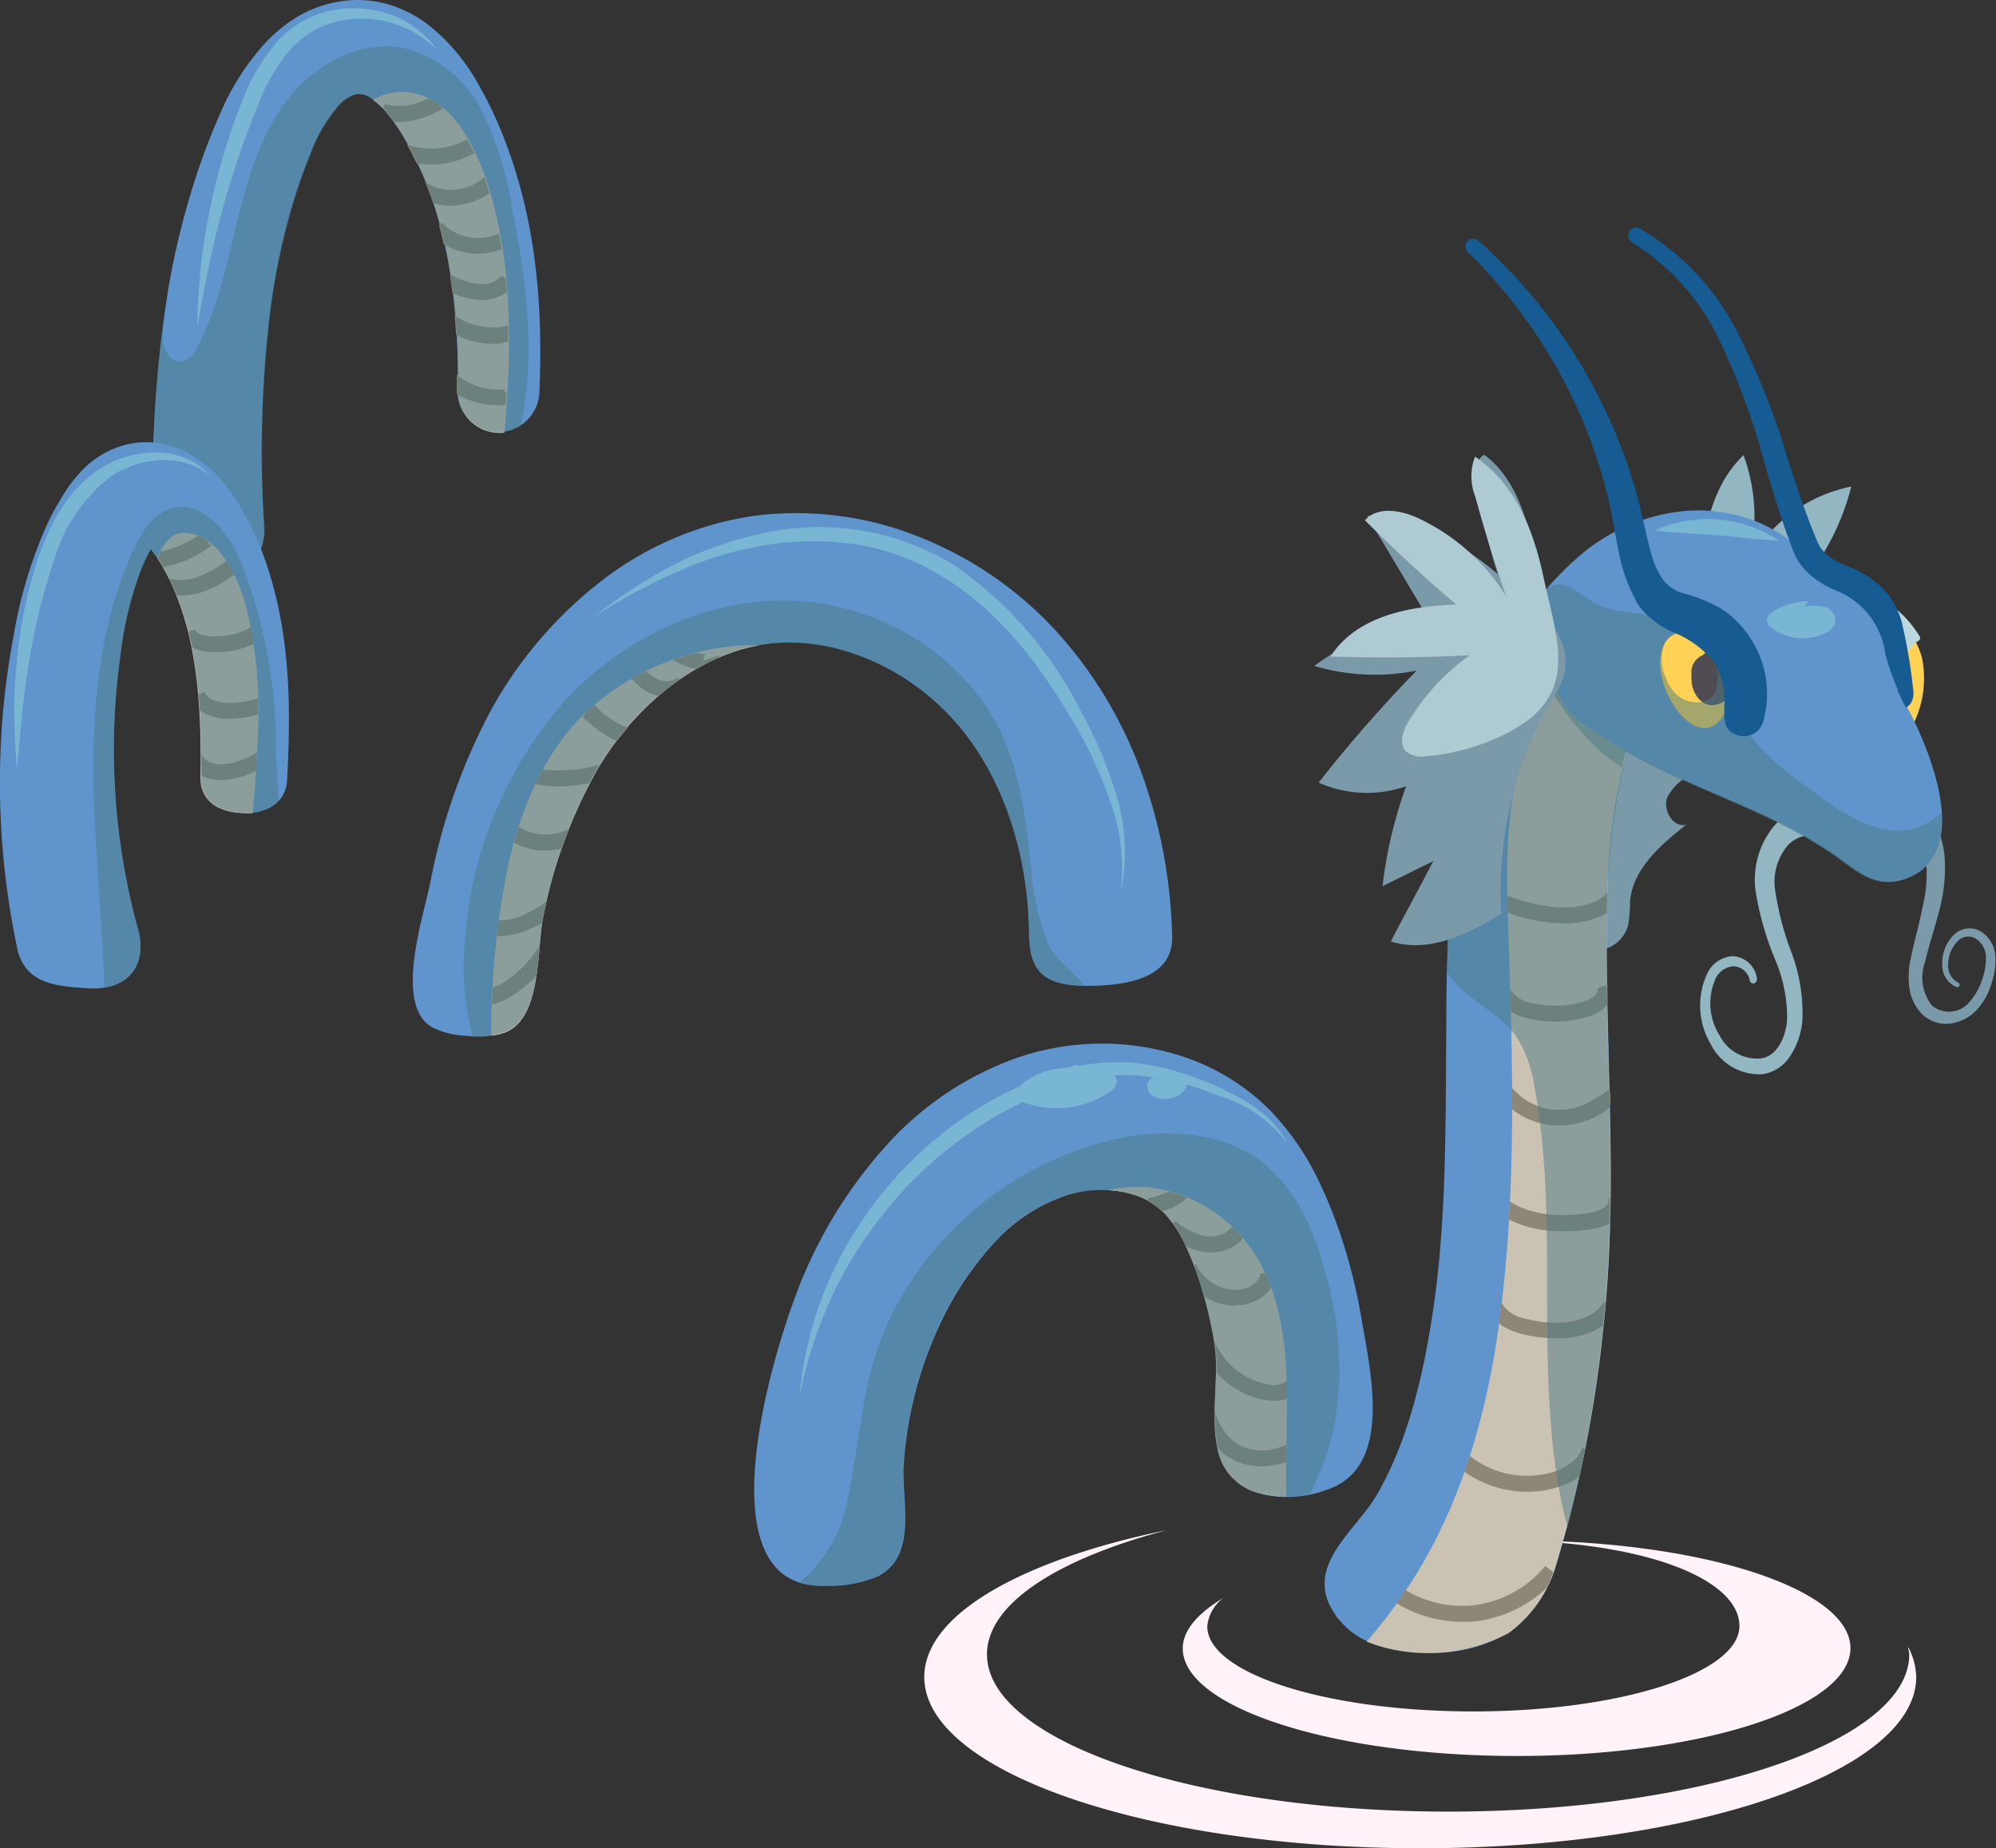 <svg xmlns="http://www.w3.org/2000/svg" viewBox="0 0 169.35 156.84">
  <rect x="0" y="0" width="169.35" height="156.84" fill="#333333" stroke="none"/>
  <defs>
    <style>
      .cls-1 {
        isolation: isolate;
      }

      .cls-2 {
        fill: #fff2f9;
      }

      .cls-3 {
        fill: #5f94cc;
      }

      .cls-4 {
        fill: #cac3b3;
      }

      .cls-5 {
        fill: #8c8776;
      }

      .cls-6 {
        fill: #4c7a84;
        opacity: 0.5;
        mix-blend-mode: multiply;
      }

      .cls-7 {
        fill: #79b6d3;
      }

      .cls-8 {
        fill: #92b7c3;
      }

      .cls-9 {
        fill: #7b9aa9;
      }

      .cls-10 {
        fill: #ffd255;
      }

      .cls-11 {
        fill: #bdd7df;
      }

      .cls-12 {
        fill: #504c53;
      }

      .cls-13 {
        fill: #aecbd3;
      }

      .cls-14 {
        fill: #165b91;
      }
    </style>
  </defs>
  <g class="cls-1">
    <g id="Layer_1" data-name="Layer 1">
      <g>
        <g>
          <path class="cls-2" d="M128.69,130.72c-.63,0,.62,0,0,0,11.59.31,18.89,3.46,18.89,7.26,0,4-10.11,7.25-22.58,7.25S102.43,142,102.43,138a3.45,3.45,0,0,1,1.36-2.4c-2.12,1.28-3.44,2.72-3.44,4.28,0,5,12.69,9.13,28.34,9.13S157,144.9,157,139.86,144.34,130.72,128.69,130.72Z"/>
          <path class="cls-2" d="M161.9,139.77c0,.21.09.41.09.62,0,7.37-17.52,13.34-39.13,13.34s-39.12-6-39.12-13.34c0-4.3,6-8.11,15.27-10.55C86.7,132.37,78.42,137,78.42,142.31c0,8,18.84,14.53,42.08,14.53s42.08-6.5,42.08-14.53A5.62,5.62,0,0,0,161.9,139.77Z"/>
          <path class="cls-2" d="M125.23,134.76l.19.13a1.39,1.39,0,0,1,.58,1c0,.16-.09.27-.14.4a.38.38,0,0,1,0,.1c0,.85-2.41,1.55-5.39,1.55s-5.39-.7-5.39-1.55a.49.49,0,0,1,.06-.17l-.09-.07a.44.44,0,0,1-.2-.35.41.41,0,0,1,.15-.27,3.91,3.91,0,0,1,1-.65,11.54,11.54,0,0,1,1.25-.43c-2.38.4-4,1.23-4,2.19,0,1.36,3.25,2.47,7.25,2.47s7.25-1.11,7.25-2.47C127.75,135.87,126.76,135.21,125.23,134.76Z"/>
        </g>
        <g>
          <path class="cls-3" d="M87.31,79.56c0-6.65-2-13.34-6.06-18.08s-10.28-7.56-16-6.86S54,59.59,50.69,65.28a41.2,41.2,0,0,0-4.58,12.39c-.61,2.8-.08,8.72-3.28,9.93a7.27,7.27,0,0,1-3.18.3,7.08,7.08,0,0,1-2.95-.71c-3.33-1.83-.77-9.42-.18-12.35a51.22,51.22,0,0,1,5.21-14.71,35.54,35.54,0,0,1,8.89-10.51,27.69,27.69,0,0,1,13.23-5.83,28,28,0,0,1,14.41,1.88,31.45,31.45,0,0,1,11.67,8.24A36.33,36.33,0,0,1,97,66a43.45,43.45,0,0,1,2.45,13.42c.1,3.34-3.26,4.14-6.61,4.23s-5.4-.55-5.5-3.89Z"/>
          <path class="cls-4" d="M63.33,54.75a21.26,21.26,0,0,0-14.5,6.6c-3,3.33-4.71,7.64-5.7,12a71.08,71.08,0,0,0-1.45,14.54,5.17,5.17,0,0,0,1.15-.26c3.2-1.22,2.67-7.14,3.28-9.94a41.2,41.2,0,0,1,4.58-12.39c3.18-5.41,8.36-9.62,13.75-10.54Z"/>
          <path class="cls-5" d="M46.05,65.29c-.22.41-.43.82-.63,1.24a8.67,8.67,0,0,0,1.91.21A14.86,14.86,0,0,0,50,66.45c.21-.39.42-.78.65-1.17l.24-.38A12.77,12.77,0,0,1,46.05,65.29Z"/>
          <path class="cls-5" d="M61,55.62l-1.28.44a.49.49,0,0,1,.16-.54,4.13,4.13,0,0,1-.85-.11c-.64.16-1.28.36-1.92.58a5.4,5.4,0,0,0,2,.78,17.37,17.37,0,0,1,1.92-1A.47.47,0,0,0,61,55.62Z"/>
          <path class="cls-5" d="M57.56,57.51a1.86,1.86,0,0,1-1.89.06,3.34,3.34,0,0,1-.85-.62c-.42.21-.84.41-1.24.64a5.11,5.11,0,0,0,1.49,1.19,4.55,4.55,0,0,0,.78.28,22.28,22.28,0,0,1,1.82-1.42Z"/>
          <path class="cls-5" d="M52.44,61.39a8.08,8.08,0,0,1-2-1.57c-.35.3-.67.63-1,1a9.54,9.54,0,0,0,2.39,1.81,5.05,5.05,0,0,0,.53.24c.3-.39.61-.78.93-1.15A2.54,2.54,0,0,1,52.44,61.39Z"/>
          <path class="cls-5" d="M42.32,78.09c-.06.44-.11.89-.16,1.34.11,0,.21,0,.32,0a6.13,6.13,0,0,0,2.36-.55A11.18,11.18,0,0,0,46,78.34c0-.24.08-.46.12-.67.09-.41.19-.82.28-1.22a9.55,9.55,0,0,1-2.07,1.22A4.33,4.33,0,0,1,42.32,78.09Z"/>
          <path class="cls-5" d="M44,70.18c-.14.44-.26.89-.39,1.33a5.64,5.64,0,0,0,2.66.67,5.72,5.72,0,0,0,1.42-.2c.18-.55.38-1.09.59-1.63A4.46,4.46,0,0,1,44,70.18Z"/>
          <path class="cls-5" d="M45.79,80.22a9.76,9.76,0,0,1-3,3.11,4.8,4.8,0,0,1-1,.49c0,.47,0,.94-.05,1.4a5,5,0,0,0,1.78-.77,10.77,10.77,0,0,0,2-1.66c.13-.85.21-1.73.28-2.56Z"/>
          <path class="cls-6" d="M89,80.24a21.4,21.4,0,0,1-1.5-6.41c-.43-3.79-.82-7.65-2.34-11.15C82.21,55.9,75,51.4,67.59,51s-14.73,3.09-19.73,8.55a34.37,34.37,0,0,0-8.4,20.14,22.69,22.69,0,0,0,.65,8.21,6.75,6.75,0,0,0,2.72-.33c3.2-1.21,2.67-7.13,3.28-9.93a41.2,41.2,0,0,1,4.58-12.39C54,59.59,59.6,55.21,65.28,54.62s12.09,2.19,16,6.86,6.06,11.43,6.06,18.08v.17c.09,3.06,1.83,3.85,4.69,3.89C91.12,82.57,89.5,81.3,89,80.24Z"/>
          <path class="cls-7" d="M95.09,75.74a17.14,17.14,0,0,0-.94-7.88,36.22,36.22,0,0,0-3.44-7.19C88,56.12,84.64,51.81,80.16,49.06a19.58,19.58,0,0,0-7.24-2.82,24.9,24.9,0,0,0-7.85,0,30.18,30.18,0,0,0-7.61,2.28,48.38,48.38,0,0,0-7.07,3.83,41.48,41.48,0,0,1,6.79-4.43,31,31,0,0,1,7.71-2.7,21.92,21.92,0,0,1,16,2.69A33,33,0,0,1,91.61,60.16a37,37,0,0,1,3.17,7.51A16.49,16.49,0,0,1,95.09,75.74Z"/>
        </g>
        <g>
          <path class="cls-3" d="M103.33,122.87c-.6-2.73.18-6.26-.26-8.92a34.15,34.15,0,0,0-1-4.37,26.65,26.65,0,0,0-1.5-4,9.8,9.8,0,0,0-1.79-2.68,6,6,0,0,0-2.2-1.4,9.69,9.69,0,0,0-6.28,0,14.74,14.74,0,0,0-6.09,4.12,27.46,27.46,0,0,0-4.66,7.2,33.18,33.18,0,0,0-2.87,11.4c-.22,3.14,1.27,7.88-2.31,9.6a10.91,10.91,0,0,1-4.47.75c-10.74.26-4.05-21.11-1.53-26.78a39.46,39.46,0,0,1,6.77-10.52,27,27,0,0,1,11.31-7.56,22.06,22.06,0,0,1,14.5.15,18.66,18.66,0,0,1,6.68,4.23,22.55,22.55,0,0,1,4.2,6,39.58,39.58,0,0,1,2.29,5.89,46.58,46.58,0,0,1,1.4,5.94c.77,4.53,2.71,12.68-3,14.52a9.47,9.47,0,0,1-5.9.22A4.7,4.7,0,0,1,103.33,122.87Z"/>
          <path class="cls-4" d="M109.13,126.34c-.13-6.33.93-13.7-2.38-19.44a12.5,12.5,0,0,0-8.35-6A10.47,10.47,0,0,0,94,101a8.43,8.43,0,0,1,2.54.5,6,6,0,0,1,2.2,1.4,9.8,9.8,0,0,1,1.79,2.68,26.65,26.65,0,0,1,1.5,4,34.15,34.15,0,0,1,1,4.37c.44,2.66-.34,6.19.26,8.92a4.7,4.7,0,0,0,3.3,3.75,7.64,7.64,0,0,0,2.51.37C109.14,126.77,109.13,126.56,109.13,126.34Z"/>
          <path class="cls-7" d="M90.63,90.61a6.33,6.33,0,0,0-3.69,1.2c-.44.32-.88.9-.59,1.36a1.18,1.18,0,0,0,.59.4,8,8,0,0,0,7.2-.91,1.58,1.58,0,0,0,.52-.54c.33-.68-.41-1.44-1.15-1.6s-1.53,0-2.26-.17"/>
          <path class="cls-7" d="M98.43,91.58a.7.7,0,0,0-1.09.4A1.05,1.05,0,0,0,98,93.11a2.2,2.2,0,0,0,1.39.06c.67-.16,1.44-.69,1.25-1.35s-1.2-.71-1.92-.55"/>
          <path class="cls-5" d="M100,102.2a3.29,3.29,0,0,0,.7-.57,11.75,11.75,0,0,0-1.55-.52,6.88,6.88,0,0,1-1.78.58l.06.26a5.73,5.73,0,0,1,1.15.83A6,6,0,0,0,100,102.2Z"/>
          <path class="cls-5" d="M104.85,110.77a3.69,3.69,0,0,0,3-1.46c-.15-.42-.32-.84-.51-1.25l-.41,0c-.08.86-1.19,1.4-2.13,1.4a3.85,3.85,0,0,1-3.33-2.17l-.17.08c.28.72.53,1.48.76,2.25,0,.13.07.26.11.39a5.1,5.1,0,0,0,2.61.8Z"/>
          <path class="cls-5" d="M102.74,106.28a3.64,3.64,0,0,0,2.16-.67,2.76,2.76,0,0,0,.55-.53c-.3-.34-.61-.67-.94-1a1.81,1.81,0,0,1-.4.43,2.63,2.63,0,0,1-2.16.31,6.5,6.5,0,0,1-2.24-1.21l-.17.21a11,11,0,0,1,1,1.76l.09.2a5.73,5.73,0,0,0,1,.34A4.37,4.37,0,0,0,102.74,106.28Z"/>
          <path class="cls-5" d="M107.22,118.79a5.65,5.65,0,0,0,.89.08,3.4,3.4,0,0,0,1.08-.17q0-.75,0-1.5a2.18,2.18,0,0,1-1.7.26,6.12,6.12,0,0,1-4.4-3.56.43.43,0,0,1,0,0,14.45,14.45,0,0,1,.13,2.59A7.33,7.33,0,0,0,107.22,118.79Z"/>
          <path class="cls-5" d="M107.89,123a4.07,4.07,0,0,1-3.31-.75,5.63,5.63,0,0,1-1.48-2.38,13.84,13.84,0,0,0,.23,3,3.62,3.62,0,0,0,.38.41,5.2,5.2,0,0,0,3.35,1.14,6.56,6.56,0,0,0,1.07-.1,7.18,7.18,0,0,0,1-.25l0-1.46A6.48,6.48,0,0,1,107.89,123Z"/>
          <path class="cls-6" d="M112.51,108.21c-1-3.84-2.71-7.77-6-10s-8-2.43-12-1.51a28.39,28.39,0,0,0-18.92,15c-2.64,5.4-2.54,10.9-3.9,16.57a12.13,12.13,0,0,1-3.84,6,6.14,6.14,0,0,0,2,.28,10.91,10.91,0,0,0,4.47-.75c3.58-1.72,2.09-6.46,2.31-9.6a33.18,33.18,0,0,1,2.87-11.4,27.46,27.46,0,0,1,4.66-7.2,14.74,14.74,0,0,1,6.09-4.12,9.69,9.69,0,0,1,6.28,0,6,6,0,0,1,2.2,1.4,9.8,9.8,0,0,1,1.79,2.68,26.65,26.65,0,0,1,1.5,4,34.15,34.15,0,0,1,1,4.37c.44,2.66-.34,6.19.26,8.92a4.7,4.7,0,0,0,3.3,3.75,8.7,8.7,0,0,0,4.56.14,22,22,0,0,0,2.11-6A28.61,28.61,0,0,0,112.51,108.21Z"/>
          <path class="cls-7" d="M109.2,97a11.16,11.16,0,0,0-5.77-4,23.76,23.76,0,0,0-6.87-1.73c-4.68-.34-9.24,1.69-13.22,4.15a34.79,34.79,0,0,0-10.08,9.89,32.27,32.27,0,0,0-3.36,6.3,34.91,34.91,0,0,0-2.05,6.9,30.79,30.79,0,0,1,4.54-13.76A32.65,32.65,0,0,1,82.62,94.28a31.91,31.91,0,0,1,6.66-3.2,16.79,16.79,0,0,1,7.38-.84,24.19,24.19,0,0,1,7,2.14C105.85,93.42,108.13,94.78,109.2,97Z"/>
        </g>
        <g>
          <path class="cls-8" d="M147.68,54.7c2.06-.64,4.08-1.42,6.06-2.26a.61.61,0,0,0,0-.44c-.31-1.06-2,.18-3-.28a20.71,20.71,0,0,0,6.33-10.43,12.7,12.7,0,0,0-8.7,6.44,15.4,15.4,0,0,0-.44-9.11c-2.82,2.76-2.83,5.79-4.28,9.14-1.15,2.67-3.81,5-5.38,7.45-.25.39-.48.79-.71,1.19A32.72,32.72,0,0,0,147.68,54.7Z"/>
          <path class="cls-9" d="M162.9,68.34c.5.11.69.54.94.88a6.27,6.27,0,0,1,.58,1.12,8.09,8.09,0,0,1,.57,2.39,13.61,13.61,0,0,1-.49,4.66c-.37,1.47-.86,2.89-1.18,4.28a3.84,3.84,0,0,0,.59,3.65,2.25,2.25,0,0,0,3.22-.33,5.08,5.08,0,0,0,1-1.75,5.53,5.53,0,0,0,.37-2,1.91,1.91,0,0,0-.84-1.57,1.24,1.24,0,0,0-1.61.25,2.79,2.79,0,0,0-.75,1.83,1.6,1.6,0,0,0,.83,1.63.21.21,0,0,1,.13.25.21.21,0,0,1-.26.13,2,2,0,0,1-1.21-2,3.33,3.33,0,0,1,.81-2.24A1.92,1.92,0,0,1,168,79a2.67,2.67,0,0,1,1.29,2.13,6.14,6.14,0,0,1-.33,2.36,5.82,5.82,0,0,1-1.15,2.11,3.81,3.81,0,0,1-2.2,1.24,2.92,2.92,0,0,1-2.51-.76A3.92,3.92,0,0,1,162,83.84a7,7,0,0,1,.1-2.43c.3-1.51.73-2.93,1-4.35a12.07,12.07,0,0,0,.31-4.16,7.27,7.27,0,0,0-.52-1.92,5.57,5.57,0,0,0-.47-.83c-.16-.28-.45-.42-.48-.84v-.15a.79.79,0,0,1,.74-.83A.72.72,0,0,1,162.9,68.34Z"/>
          <path class="cls-9" d="M152,56.05q-1,.36-2,.66a32.61,32.61,0,0,1-11.35,1.6,54.88,54.88,0,0,0-6.06,17.84,5.61,5.61,0,0,0,0,2.48,2.89,2.89,0,0,0,5.56-.17,12.87,12.87,0,0,0,.15-2c.26-2.75,2.61-4.77,4.77-6.48-1.11.28-2-1.21-1.62-2.29A4.28,4.28,0,0,1,144,65.55a6.49,6.49,0,0,0,2.88-1.8,4.64,4.64,0,0,0-2.31-1.2Z"/>
          <path class="cls-3" d="M144.54,55.5c.07.14.15.15,0,.14a1.47,1.47,0,0,0-.54,0,4.2,4.2,0,0,0-1.92,1.11A13.15,13.15,0,0,0,139.66,60a20.08,20.08,0,0,0-1.76,4.35A46.8,46.8,0,0,0,136.43,75c-.17,3.87-.13,7.85,0,11.92.17,8.13.6,16.7-.38,25.67a106,106,0,0,1-4,20.16,10.91,10.91,0,0,1-4,5.76,12.32,12.32,0,0,1-7.13,1.71c-2.59,0-5.4-.6-7.11-2.55-3.85-4.42,1.1-7.49,3.06-10.91,2.73-4.77,4-10.57,4.78-16,1.08-7.44,1-15.44,1.06-23.8,0-4.18.13-8.46.47-12.83a59.17,59.17,0,0,1,2.41-13.68,32.11,32.11,0,0,1,3.14-7A25.4,25.4,0,0,1,134,47.18a16,16,0,0,1,9.2-3.84,13.59,13.59,0,0,1,5.55.82,12,12,0,0,1,5.08,3.6,6.05,6.05,0,1,1-9.31,7.74Z"/>
          <path class="cls-4" d="M148.79,57.66c-1.25-2.84-4.71-3.34-7.56-3.1-3.11.27-6.63,1.32-8.77,3.7-5.34,5.93-4.66,15.15-4.42,22.54.34,10.5.58,21.07-.85,31.51-1,7.34-3,14.6-6.86,21a44.55,44.55,0,0,1-4.38,6,14.53,14.53,0,0,0,12.07-.74,10.91,10.91,0,0,0,4-5.76,106,106,0,0,0,4-20.16c1-9,.55-17.54.38-25.67-.09-4.07-.13-8,0-11.92A46.8,46.8,0,0,1,137.9,64.3,20.08,20.08,0,0,1,139.66,60a13.15,13.15,0,0,1,2.46-3.22A4.2,4.2,0,0,1,144,55.62a1.47,1.47,0,0,1,.54,0c.11,0,0,0,0-.14A6,6,0,0,0,148.79,57.66Z"/>
          <path class="cls-8" d="M155.06,71.26a2.71,2.71,0,0,0-3.32.42,4.76,4.76,0,0,0-1.09,4.09A24.4,24.4,0,0,0,152,80.83a14.59,14.59,0,0,1,.92,5.8,6.38,6.38,0,0,1-1,2.93,3.38,3.38,0,0,1-2.34,1.59,4.6,4.6,0,0,1-4.45-2.58,6.39,6.39,0,0,1-.34-5.82,2.55,2.55,0,0,1,2.2-1.61A2.17,2.17,0,0,1,149.06,83a.38.38,0,0,1-.24.45.32.32,0,0,1-.37-.3A1.45,1.45,0,0,0,147,82a1.84,1.84,0,0,0-1.52,1.23,5.12,5.12,0,0,0,.44,4.67,3.56,3.56,0,0,0,3.52,1.91c1.28-.18,2.1-1.74,2.19-3.34a12.65,12.65,0,0,0-1-5,25.6,25.6,0,0,1-1.61-5.45,7.16,7.16,0,0,1,1.56-6,4.33,4.33,0,0,1,5.36-.83h0a1.29,1.29,0,0,1,.44,1.57.91.91,0,0,1-1.3.54Z"/>
          <path class="cls-7" d="M154.47,56c-.63,0-1.47.09-1.57.72a.91.91,0,0,0,.75.92,2.61,2.61,0,0,0,1.29-.17c.6-.18,1.34-.58,1.23-1.19s-1.18-.68-1.87-.45"/>
          <path class="cls-5" d="M131.79,133.43l-.68-.55a9.29,9.29,0,0,1-6.39,3.37,9.39,9.39,0,0,1-5.49-1.33c-.25.38-.49.76-.75,1.13a10.81,10.81,0,0,0,5.56,1.57c.26,0,.53,0,.79,0a10.62,10.62,0,0,0,6.4-2.88A12.1,12.1,0,0,0,131.79,133.43Z"/>
          <path class="cls-5" d="M134.23,122.82c-.26,1.15-1.6,1.75-2.17,2a7.79,7.79,0,0,1-7.35-1.27c-.15.45-.3.89-.46,1.34a9.26,9.26,0,0,0,5.34,1.7,8.6,8.6,0,0,0,2.93-.51,5.83,5.83,0,0,0,1.49-.78c.17-.79.33-1.58.48-2.38Z"/>
          <path class="cls-5" d="M135.21,93.3l-.33.2a5.23,5.23,0,0,1-6.58-1.18c0,.6,0,1.21,0,1.82a6.63,6.63,0,0,0,3.44,1.36,4.89,4.89,0,0,0,.54,0A6.75,6.75,0,0,0,136.56,94a4,4,0,0,0,0-1.61A8.32,8.32,0,0,1,135.21,93.3Z"/>
          <path class="cls-5" d="M136.2,110.54l-.12-.07c-.54,1-1.92,1.69-3.69,1.76a10,10,0,0,1-3-.34,2.9,2.9,0,0,1-2-1.35c-.07.59-.13,1.18-.21,1.77v0a5.44,5.44,0,0,0,1.86.87,11.84,11.84,0,0,0,3,.38h.43A6.6,6.6,0,0,0,136,112.5C136.09,111.84,136.14,111.19,136.2,110.54Z"/>
          <path class="cls-5" d="M135,104.31a4.83,4.83,0,0,0,1.59-.5c0-.72,0-1.45,0-2.17l-.11,0a.86.86,0,0,1-.36.83,3.32,3.32,0,0,1-1.38.47c-1.59.26-4.46.43-6.66-1,0,.51,0,1-.07,1.54a9.88,9.88,0,0,0,4.59,1A15.3,15.3,0,0,0,135,104.31Z"/>
          <path class="cls-5" d="M130,86.5a9.28,9.28,0,0,0,1.9.19,9.89,9.89,0,0,0,2.7-.38,4,4,0,0,0,1.58-.83,2.65,2.65,0,0,0,.21-.26l0-1.62-.85.24a.73.73,0,0,1-.26.66,2.43,2.43,0,0,1-1,.51,8.13,8.13,0,0,1-3.95.17A2.91,2.91,0,0,1,128.16,84h0c0,.63,0,1.25.05,1.87A5.42,5.42,0,0,0,130,86.5Z"/>
          <path class="cls-5" d="M127.9,76l0,1.44a14.64,14.64,0,0,0,4.77.92,7.26,7.26,0,0,0,3.65-.87l.06-1.75C135.19,77.11,132.05,77.59,127.9,76Z"/>
          <path class="cls-6" d="M129.65,60.94c-2.31,3.07-3.68,6.94-5.41,10.34-.35.69-.7,1.41-1,2.16l-.06.75c-.22,2.8-.33,5.57-.39,8.3a.83.83,0,0,1,.07.13c1.46,2.21,4.27,3.19,5.8,5.35a10.63,10.63,0,0,1,1.53,4.27c2.18,11.63-.08,23.78,2.33,35.36.14.65.3,1.3.48,2a115.45,115.45,0,0,0,3-17c1-9,.55-17.54.38-25.67-.09-4.07-.13-8,0-11.92A64.33,64.33,0,0,1,138,64c.51-2.33.71-5.79-2.43-6.52-1.76-.41-3.48.79-4.73,2.1A16,16,0,0,0,129.65,60.94Z"/>
          <path class="cls-10" d="M163.12,56.09a8.76,8.76,0,0,1-1.76,6.9,2,2,0,0,1-1.47.87c-.92,0-1.44-1-1.67-1.94a15.56,15.56,0,0,1-.37-6c.16-1.24.23-4,1.9-4S162.93,54.82,163.12,56.09Z"/>
          <path class="cls-11" d="M162.72,54.41a.42.42,0,0,0,.19-.18.38.38,0,0,0-.08-.3,9.7,9.7,0,0,0-3.19-3.15.55.55,0,0,0-.29-.11c-.33,0-.37.48-.3.8.26,1.12.51,3.35,1.28,4.23C161.24,56.75,161.82,55,162.72,54.41Z"/>
          <path class="cls-3" d="M148.68,44.63a4.87,4.87,0,0,0-1.6,0,53,53,0,0,0-5.3,1.63l-7.92,2.44-1.77,7.48c-.88,3.7,2.38,5.48,5.32,7.24,3.93,2.36,8.28,3.89,12.42,5.85a38.69,38.69,0,0,1,5.95,3.36c1.88,1.34,3.45,2.86,6,1.91,5.77-2.2,1.78-11.42-.22-15a18,18,0,0,1-1.05-3.08A8.07,8.07,0,0,1,160,54.8a10.31,10.31,0,0,0-2.31-5.27,2.69,2.69,0,0,0-2.53-1.24,2.93,2.93,0,0,1-.86.21,1.49,1.49,0,0,1-.83-.45C151.7,46.47,150.57,44.91,148.68,44.63Z"/>
          <path class="cls-12" d="M141.07,54.9c-1.31,3.07,3,9.61,5.27,5.63C148,57.54,142.69,51.13,141.07,54.9Z"/>
          <path class="cls-10" d="M146.42,59.41l-.25.16-.14.11H146l-.06,0a1.53,1.53,0,0,1-1,.12,1.75,1.75,0,0,1-.77-.46,2.49,2.49,0,0,1-.65-1.6,1.94,1.94,0,0,1,0-.48,1.63,1.63,0,0,1,.23-1.07,1.75,1.75,0,0,1,.72-.6l.41-.35.11,0c-1.34-1.54-3.1-2.23-3.92-.33-1.31,3.07,3,9.61,5.27,5.63a2.77,2.77,0,0,0,.31-1.44A2.35,2.35,0,0,1,146.42,59.41Z"/>
          <path class="cls-7" d="M153.45,51a6.17,6.17,0,0,0-2.87.81c-.35.2-.73.53-.66.93a1,1,0,0,0,.41.55,4.33,4.33,0,0,0,4.55.42,1.51,1.51,0,0,0,.83-.85,1.22,1.22,0,0,0-.88-1.35,3.5,3.5,0,0,0-1.76,0"/>
          <path class="cls-6" d="M164.7,69a5.34,5.34,0,0,1-3.77,1.5c-2.57-.1-4.81-1.66-6.89-3.17-2.25-1.63-4.55-3.31-6-5.66-1-1.66-1.65-3.58-2.57-5.29v0a2.62,2.62,0,0,1,.23,1.6c0,.06,0,.11-.07.17a2.11,2.11,0,0,1,0,.26,1.44,1.44,0,0,1-1.09,1.09,1.31,1.31,0,0,1-.4.1,2.59,2.59,0,0,1-2-.77,3.22,3.22,0,0,1-.58-.79,4.11,4.11,0,0,1-.25-.61s0,0,0,0a3,3,0,0,1-.31-1.08,2.23,2.23,0,0,1,0-.63,2.39,2.39,0,0,1,.11-.65s0-.07,0-.1a2.06,2.06,0,0,1,.81-1.15.92.92,0,0,1,1.08.09,1,1,0,0,1,.76.26l0,.05a3,3,0,0,1,.83.9l0,0c-.1-.13-.18-.26-.28-.38-2.34-2.92-4.81-2.38-8-3.14-2-.48-3.6-3.32-5.42-1.26-3.48,3.94,2.49,11.5,5.32,13.78.45.36.91.7,1.38,1,.07-.28.12-.57.2-.85s.11-.3.16-.46c3.76,2.15,7.86,3.63,11.77,5.48a38.69,38.69,0,0,1,5.95,3.36c1.88,1.34,3.45,2.86,6,1.91S164.87,71.47,164.7,69Z"/>
          <path class="cls-9" d="M131.6,53.07c-.23-.25-.46-.48-.69-.72a34,34,0,0,0-1.2-7.31c-.64-2.46-1.73-4.94-3.78-6.45-1,.61-.87,2-.64,3.12.29,1.33.91,4.25,1.79,7A31.1,31.1,0,0,0,121.55,45,8.38,8.38,0,0,0,116,43.8l4.86,8.14a29.91,29.91,0,0,0-9.35,4.57,18,18,0,0,0,8.69.39,117.22,117.22,0,0,0-8.32,9.51,10.07,10.07,0,0,0,7.42.31,37.93,37.93,0,0,0-2,8.48l4.31-2.13c-1.23,2.36-2.38,4.46-3.61,6.82,3.18,1,6.46-.54,9.37-2.36a32.73,32.73,0,0,1,4.78-19A4.48,4.48,0,0,0,131.6,53.07Z"/>
          <path class="cls-13" d="M125.16,42.11q1.17,4.3,2.64,8.51A17.54,17.54,0,0,0,120.39,44c-1.49-.7-3.49-1.08-4.58.15q3.72,3.73,7.76,7.16c-4,.1-8.52,1-10.68,4.4q5.91.2,11.81-.11a18.85,18.85,0,0,0-5.18,5.6c-.48.79-.87,1.91-.22,2.57a2.17,2.17,0,0,0,1.75.4,18.58,18.58,0,0,0,7.15-2.14c5.82-3.13,3.91-7.7,2.77-13-.84-3.94-2.3-7.89-5.82-10.28A4.64,4.64,0,0,0,125.16,42.11Z"/>
          <path class="cls-14" d="M160.89,58.23a21.07,21.07,0,0,1-.93-2.74,6.72,6.72,0,0,0-4.15-5.37A7.31,7.31,0,0,1,153,48.2a5.63,5.63,0,0,1-.9-1.56l-.52-1.4c-.66-1.87-1.22-3.75-1.78-5.61a59.92,59.92,0,0,0-3.93-10.78,19.67,19.67,0,0,0-7.38-8.27.67.67,0,0,1,.65-1.18,21.17,21.17,0,0,1,8.2,8.66,61.78,61.78,0,0,1,4.37,11c.6,1.85,1.21,3.68,1.9,5.46l.53,1.32a3.24,3.24,0,0,0,.57.95,5.34,5.34,0,0,0,2,1.24,8.85,8.85,0,0,1,2.84,1.71,6.64,6.64,0,0,1,1.79,3,46,46,0,0,1,1,5.92c.07.46-.15,1.21-.65,1.37,0,0-.4-.8-.68-1.4C161,58.49,160.94,58.36,160.89,58.23Z"/>
          <path class="cls-14" d="M146.3,60.18V59.9a6.72,6.72,0,0,0-.75-3.56,8.51,8.51,0,0,0-3.61-2.7,7.21,7.21,0,0,1-3-2.4,15.92,15.92,0,0,1-.85-1.82,11.43,11.43,0,0,1-.62-2c-.47-2.14-.69-4-1.21-5.89a43.52,43.52,0,0,0-11.73-20.14.67.67,0,0,1,0-.95.68.68,0,0,1,.93,0,45.26,45.26,0,0,1,13.11,20.49c.62,1.94,1,4.09,1.47,5.86a7.75,7.75,0,0,0,1,2.32,3.22,3.22,0,0,0,1.73,1.22,13.84,13.84,0,0,1,3.07,1.21,8,8,0,0,1,2.63,2.56,8.58,8.58,0,0,1,1.12,7.16,1.71,1.71,0,0,1-2.13,1.14C146.28,62.06,146.29,61.13,146.3,60.18Z"/>
          <path class="cls-7" d="M150.93,45.89c-1.86-.11-3.55-.35-5.28-.47s-3.43-.2-5.28-.39a10.83,10.83,0,0,1,10.56.86Z"/>
        </g>
        <g>
          <path class="cls-3" d="M38.84,33.21c.09-6.34-.6-12.63-2.85-18.07-1.1-2.65-2.74-5.5-4.25-6.59A1.83,1.83,0,0,0,30.17,8a3.47,3.47,0,0,0-1.72,1.27,13.13,13.13,0,0,0-1.9,3.19l-.82,2.09c-.24.72-.51,1.44-.73,2.17a57.77,57.77,0,0,0-2,9,98.14,98.14,0,0,0-.59,19h0a4.71,4.71,0,1,1-9.41.48s0-.1,0-.14a107.49,107.49,0,0,1,1.31-20.72,67,67,0,0,1,2.64-10.31c.59-1.71,1.25-3.33,2-5a21.15,21.15,0,0,1,3.39-5.2,13,13,0,0,1,2.75-2.32A10.07,10.07,0,0,1,29,.1a9.34,9.34,0,0,1,4.27.37,10.62,10.62,0,0,1,3.4,1.9,17,17,0,0,1,4,4.93A32.32,32.32,0,0,1,43,12.36c2.61,7,3.06,14.18,2.76,21.06a3.48,3.48,0,0,1-6.95-.19Z"/>
          <path class="cls-4" d="M42.8,36.71c.59-6.58.7-13.35-1-19.67-.93-3.38-2.84-8.39-6.75-9.15a4.75,4.75,0,0,0-3.39.59l.11.07c1.51,1.09,3.15,3.94,4.25,6.59,2.25,5.44,2.94,11.73,2.85,18.07v0a3.47,3.47,0,0,0,3.33,3.52A3.33,3.33,0,0,0,42.8,36.71Z"/>
          <path class="cls-5" d="M42.51,34.38a1.77,1.77,0,0,0,.41-.05c0-.34,0-.68.06-1a.42.42,0,0,1-.15-.07c-.09-.1,0-.25,0-.28a.67.67,0,0,1-.38.08,5.63,5.63,0,0,1-3.69-1.25c0,.47,0,.94,0,1.42v0c0,.07,0,.14,0,.22a7.05,7.05,0,0,0,3.47.94Z"/>
          <path class="cls-5" d="M39,17.39a5.51,5.51,0,0,0,2.52-1c-.13-.44-.27-.89-.43-1.36a4.16,4.16,0,0,1-5,.45c.24.58.46,1.16.66,1.76a6,6,0,0,0,1.57.23A5.79,5.79,0,0,0,39,17.39Z"/>
          <path class="cls-5" d="M40.24,13a12.17,12.17,0,0,0-.62-1.19,6.12,6.12,0,0,1-5.1.44c.29.52.56,1.06.82,1.6a6.73,6.73,0,0,0,1.18.11A7.63,7.63,0,0,0,40.24,13Z"/>
          <path class="cls-5" d="M40.56,21.54a5.72,5.72,0,0,0,2-.38c-.07-.46-.14-.91-.23-1.35a4.27,4.27,0,0,1-4.83-.9l-.24.21c.14.53.26,1.06.38,1.6A5.67,5.67,0,0,0,40.56,21.54Z"/>
          <path class="cls-5" d="M40.6,25.45h.26A3.62,3.62,0,0,0,43,24.8c0-.4-.06-.79-.1-1.19l-.33-.23a2.1,2.1,0,0,1-1.86.73,6.93,6.93,0,0,1-2.39-.76l-.11.23c.07.42.12.85.17,1.27A6.7,6.7,0,0,0,40.6,25.45Z"/>
          <path class="cls-5" d="M33.78,10.36a6.57,6.57,0,0,0,2.33-.45,10,10,0,0,0,1.51-.72,6.26,6.26,0,0,0-1.27-.85,6.51,6.51,0,0,1-.72.31,4.55,4.55,0,0,1-3,.17l-.13.38a10.23,10.23,0,0,1,.94,1.13C33.52,10.34,33.65,10.36,33.78,10.36Z"/>
          <path class="cls-5" d="M42.63,29.07a3.22,3.22,0,0,0,.49-.11c0-.45,0-.89,0-1.33l-.22,0a1,1,0,0,1-.41.13,5.84,5.84,0,0,1-3.92-1q.08.83.12,1.65a6.84,6.84,0,0,0,4,.71Z"/>
          <path class="cls-6" d="M43.41,17.5a28,28,0,0,0-2.49-8,10.33,10.33,0,0,0-6.26-5.32C31,3.22,27,5.22,24.6,8.19s-3.53,6.74-4.44,10.45-1.65,7.51-3.46,10.87a2,2,0,0,1-1.16,1.15c-1,.23-1.7-.95-1.71-1.95,0-.62.09-1.23.07-1.85A107.23,107.23,0,0,0,13,42.7a19.59,19.59,0,0,0,6.11,6.81,4.72,4.72,0,0,0,3.34-4.74h0a98.14,98.14,0,0,1,.59-19,57.77,57.77,0,0,1,2-9c.22-.73.49-1.45.73-2.17l.82-2.09a13.13,13.13,0,0,1,1.9-3.19A3.47,3.47,0,0,1,30.17,8a1.83,1.83,0,0,1,1.57.51c1.51,1.09,3.15,3.94,4.25,6.59,2.25,5.44,2.94,11.73,2.85,18.07v0a3.48,3.48,0,0,0,5.3,3,28.09,28.09,0,0,0,.52-3C45.24,28,44.42,22.69,43.41,17.5Z"/>
          <path class="cls-7" d="M37.09,4.26a9,9,0,0,0-8.9-2.33A7.91,7.91,0,0,0,24.38,4.5,16.18,16.18,0,0,0,22,8.64,78.88,78.88,0,0,0,18.82,18c-.44,1.59-.82,3.21-1.15,4.84s-.63,3.26-.93,4.91c0-1.67.13-3.34.28-5s.47-3.32.79-5a53.91,53.91,0,0,1,2.94-9.67,16.49,16.49,0,0,1,2.68-4.44A8.49,8.49,0,0,1,27.92.93a9.45,9.45,0,0,1,5.17.29A8.13,8.13,0,0,1,37.09,4.26Z"/>
        </g>
        <g>
          <path class="cls-3" d="M17.07,66c.08-5.51-.25-10.9-2-15.36C14.27,48.5,12.55,46,12.09,46a.9.9,0,0,0,.6.1c.38,0,.62-.24.53-.15A11.64,11.64,0,0,0,12,48.25a30.16,30.16,0,0,0-1.76,7.19,57.61,57.61,0,0,0,1.48,23.43c.75,2.76-.55,5.19-4.21,5-2.85-.18-5.22-.4-6-3.16,0-.07.17.78.16.71A67.87,67.87,0,0,1,.08,63a66.71,66.71,0,0,1,1.09-9.13,38.64,38.64,0,0,1,2.77-9.25,23.25,23.25,0,0,1,1.23-2.3,12.06,12.06,0,0,1,2-2.61,7.75,7.75,0,0,1,4.25-2.12,7.44,7.44,0,0,1,4.7.94,10.36,10.36,0,0,1,2.74,2.29,13.3,13.3,0,0,1,1.64,2.39,24.87,24.87,0,0,1,2.09,4.59c2.14,6.31,2.07,12.58,1.77,18.4-.11,2-1.84,2.9-3.85,2.79S17.05,68,17.07,66Z"/>
          <path class="cls-4" d="M21.44,69c.21-2.19.37-4.38.43-6.58a37.51,37.51,0,0,0-1-11c-.64-2.32-2.3-6.2-5.27-6.19-1.16,0-1.84,1.08-2.26,2.13A16.77,16.77,0,0,1,15,50.62c1.78,4.46,2.11,9.85,2,15.36v0c0,1.95,1.49,2.92,3.46,3A5.47,5.47,0,0,0,21.44,69Z"/>
          <path class="cls-5" d="M13.64,46.8c-.1.19-.19.39-.27.58.15.23.31.48.46.75a9.77,9.77,0,0,0,4.06-1.79l-.4-.53a3.52,3.52,0,0,0-.7-.35A8.47,8.47,0,0,1,13.64,46.8Z"/>
          <path class="cls-5" d="M21.8,63.86a7.21,7.21,0,0,1-2.19.89,3.16,3.16,0,0,1-1.62,0,1.3,1.3,0,0,1-.9-.83h0c0,.63,0,1.26,0,1.89a3.43,3.43,0,0,0,.52.23,3.83,3.83,0,0,0,1.09.15,5.44,5.44,0,0,0,1.22-.14,8.35,8.35,0,0,0,1.82-.63C21.76,64.91,21.78,64.38,21.8,63.86Z"/>
          <path class="cls-5" d="M17.08,50.27a10.18,10.18,0,0,0,2.8-1.52,10.4,10.4,0,0,0-.67-1.17A9,9,0,0,1,16.67,49a4.12,4.12,0,0,1-2.32.09A14,14,0,0,1,15,50.52c.1,0,.2,0,.3,0A5.91,5.91,0,0,0,17.08,50.27Z"/>
          <path class="cls-5" d="M19.47,61a9.59,9.59,0,0,0,2.43-.36c0-.45,0-.91,0-1.37a8.39,8.39,0,0,1-2.43.38c-.82,0-1.86-.23-2.08-.93l-.54.18c.05.46.09.92.11,1.39a4.33,4.33,0,0,0,2.48.71Z"/>
          <path class="cls-5" d="M17.46,55.3a8.65,8.65,0,0,0,.88.05,7.79,7.79,0,0,0,3.21-.72c-.07-.47-.15-.93-.24-1.4a6.23,6.23,0,0,1-3.69.73c-.46-.05-1-.22-1.09-.54L16,53.6c.11.44.21.89.3,1.34A3.56,3.56,0,0,0,17.46,55.3Z"/>
          <path class="cls-6" d="M23.42,63.29a43.48,43.48,0,0,0-2.8-15.14c-1-2.72-3.33-5.81-6.11-5-1.51.45-2.44,1.94-3.11,3.36C8.19,53.33,7.72,61.09,8,68.6c.19,5.06.7,10.12.86,15.17,2.62-.39,3.51-2.52,2.86-4.9a57.61,57.61,0,0,1-1.48-23.43A30.16,30.16,0,0,1,12,48.25a15,15,0,0,1,.79-1.65,15.55,15.55,0,0,1,2.25,4c1.78,4.46,2.11,9.85,2,15.36v0c0,1.95,1.49,2.92,3.46,3a3.89,3.89,0,0,0,3.14-1C23.55,66.41,23.43,64.83,23.42,63.29ZM12.09,46s.08,0,.11.05S12.06,46,12.09,46Z"/>
          <path class="cls-7" d="M17.79,40.33a6,6,0,0,0-4.17-1.27,8,8,0,0,0-4.1,1.29,13.65,13.65,0,0,0-4.89,7.06,52.52,52.52,0,0,0-2.16,8.75c-.26,1.49-.45,3-.6,4.51s-.28,3-.42,4.56c-.17-1.53-.2-3.06-.24-4.6s.09-3.07.23-4.61A39,39,0,0,1,3.36,47C4.42,44.06,6.1,41.07,9,39.47a8.79,8.79,0,0,1,4.64-1.07A6,6,0,0,1,17.79,40.33Z"/>
        </g>
      </g>
    </g>
  </g>
</svg>
